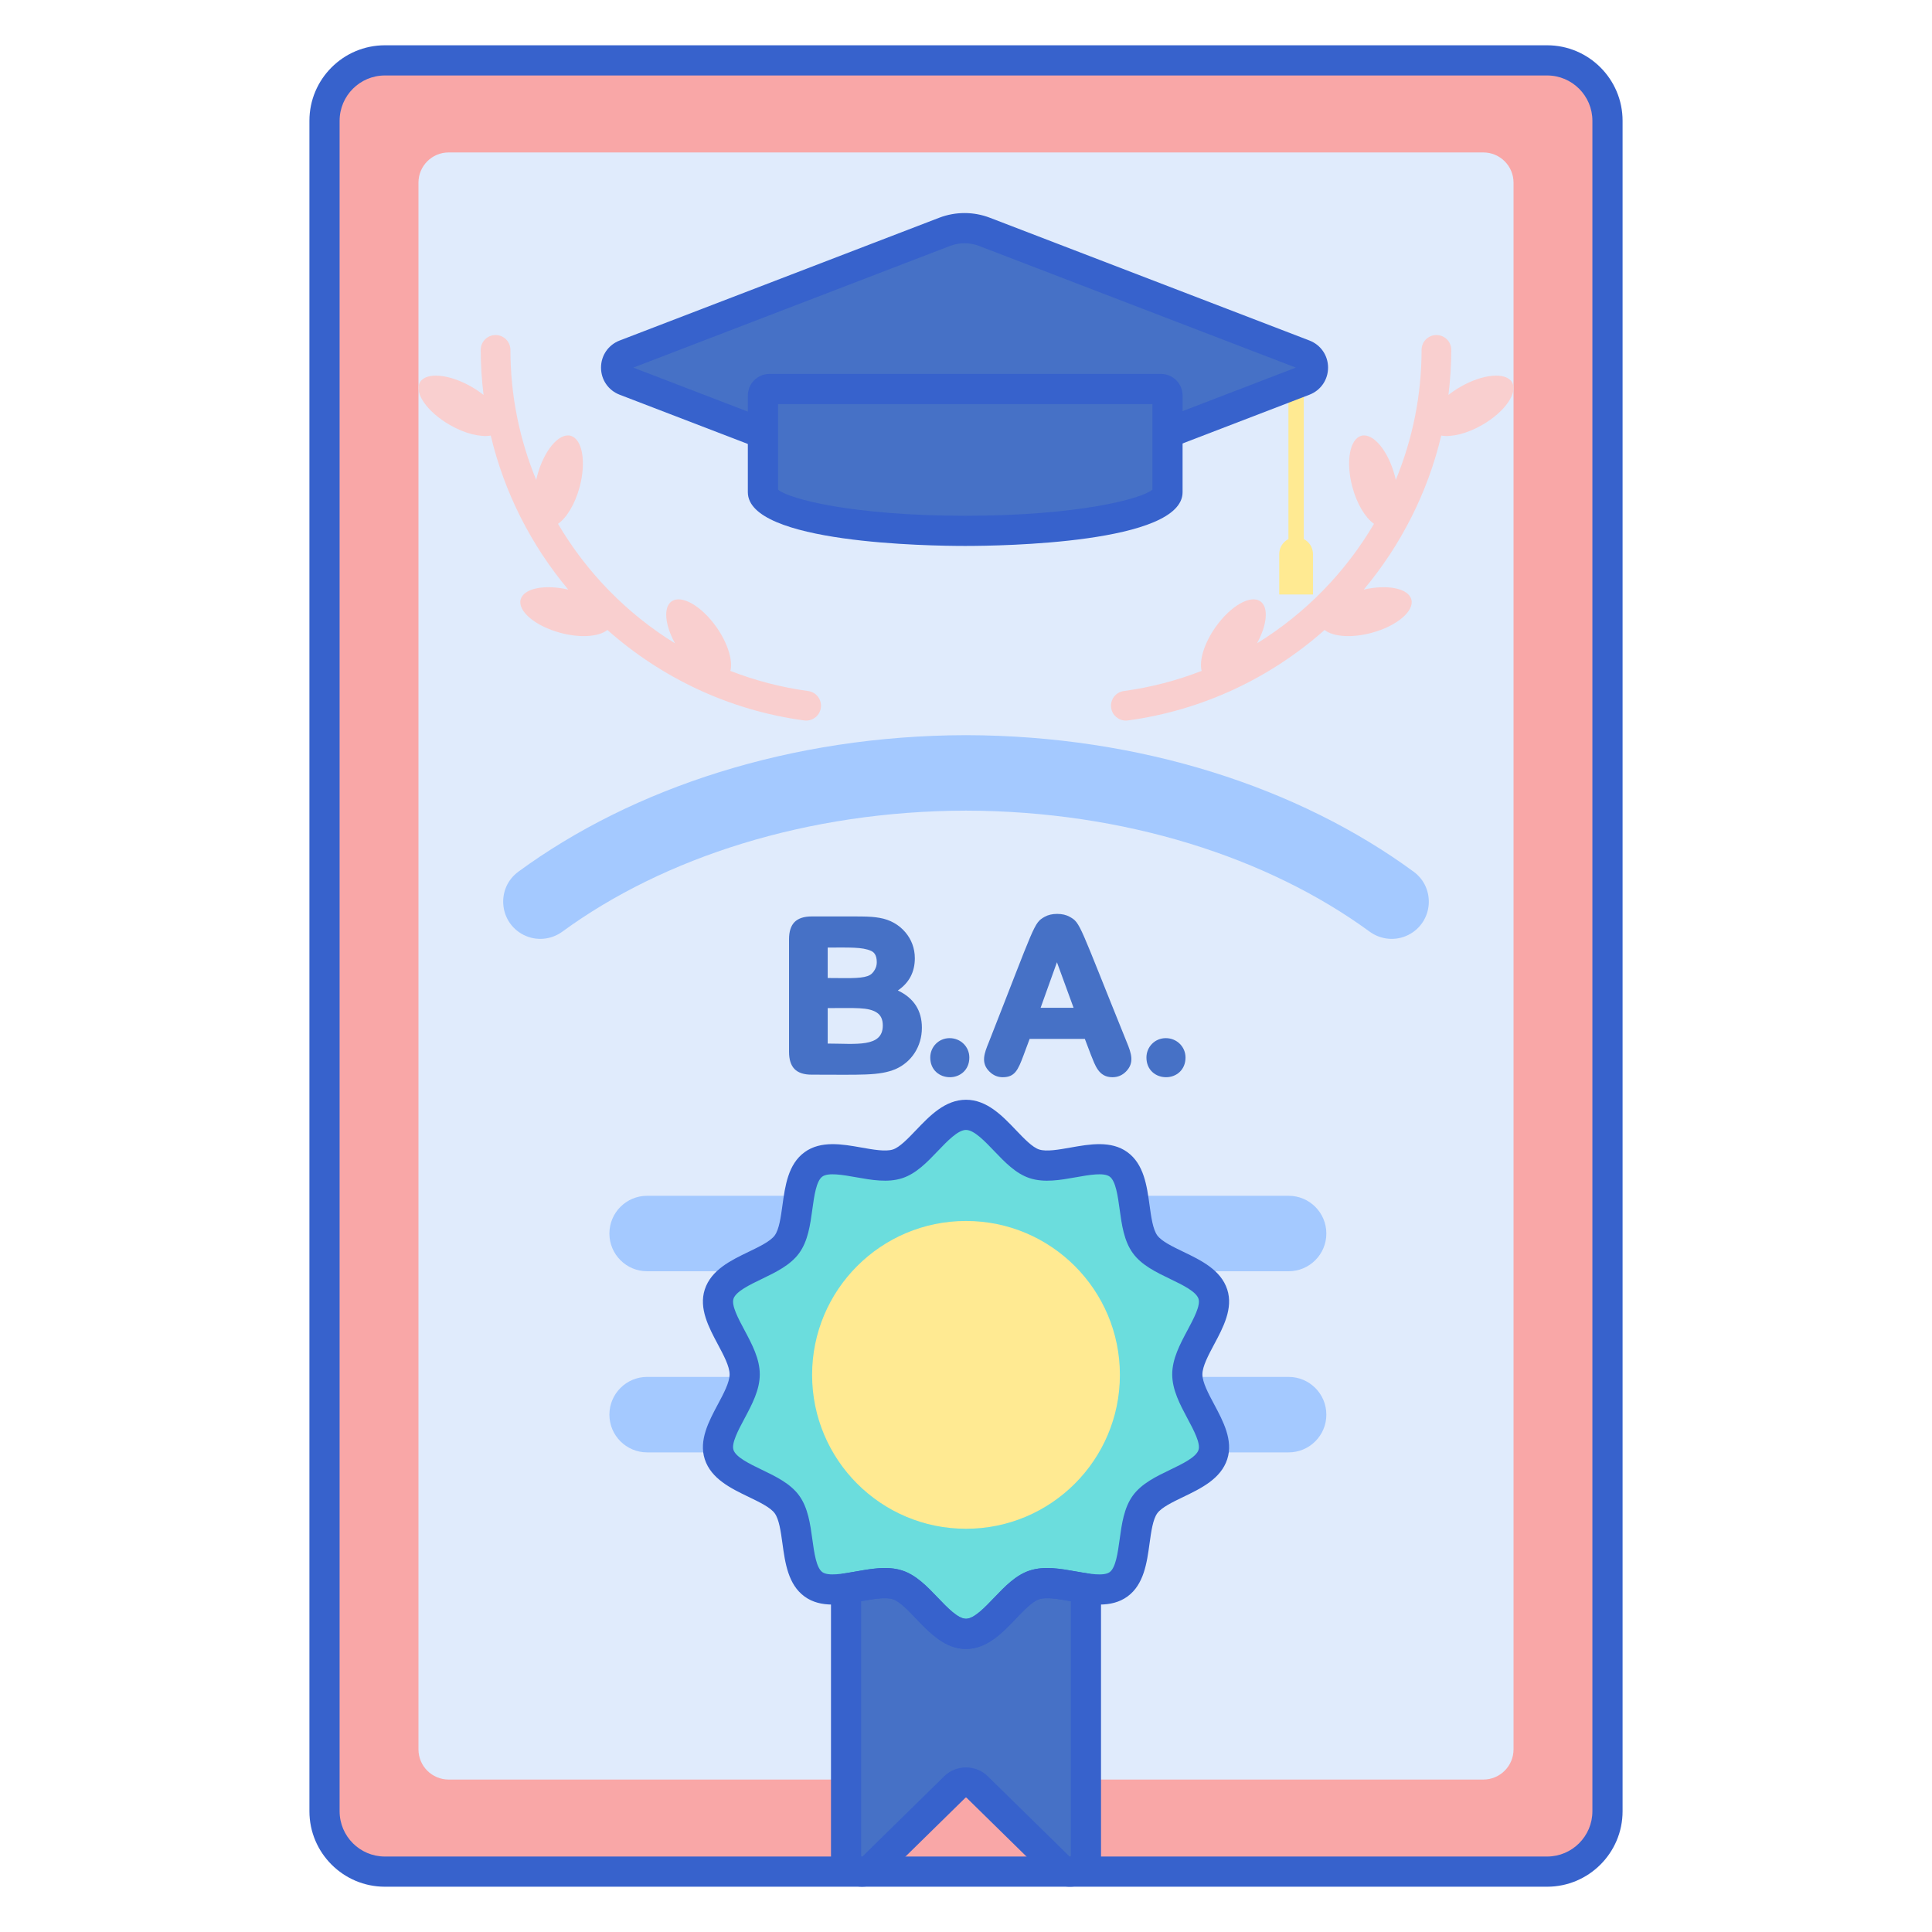 <?xml version="1.0" encoding="utf-8"?>
<!-- Generator: Adobe Illustrator 22.1.0, SVG Export Plug-In . SVG Version: 6.00 Build 0)  -->
<svg version="1.1" id="Layer_1" xmlns="http://www.w3.org/2000/svg" xmlns:xlink="http://www.w3.org/1999/xlink" x="0px" y="0px"
	 viewBox="0 0 256 256" style="enable-background:new 0 0 256 256;" xml:space="preserve">
<style type="text/css">
	.st0{fill:#E0EBFC;}
	.st1{fill:#3762CC;}
	.st2{fill:#4671C6;}
	.st3{fill:#6BDDDD;}
	.st4{fill:#F9A7A7;}
	.st5{fill:#A4C9FF;}
	.st6{fill:#FFEA92;}
	.st7{fill:#F9CFCF;}
	.st8{fill:#FFE164;}
	.st9{fill:#FFDC85;}
	.st10{fill:#FFEA94;}
	.st11{fill:#B9BEFC;}
	.st12{fill:#EAA97D;}
</style>
<g>
	<g>
		<path class="st4" d="M43,240V16c0-4.418,3.582-8,8-8h154c4.418,0,8,3.582,8,8v224c0,4.418-3.582,8-8,8H51
			C46.582,248,43,244.418,43,240z"/>
	</g>
	<g>
		<path class="st0" d="M59.448,20.2h137.103c2.209,0,4,1.791,4,4v207.6c0,2.209-1.791,4-4,4H59.448c-2.209,0-4-1.791-4-4V24.2
			C55.448,21.991,57.239,20.2,59.448,20.2z"/>
	</g>
	<g>
		<path class="st1" d="M205,250H51c-5.514,0-10-4.486-10-10V16c0-5.514,4.486-10,10-10h154c5.514,0,10,4.486,10,10v224
			C215,245.514,210.514,250,205,250z M51,10c-3.309,0-6,2.691-6,6v224c0,3.309,2.691,6,6,6h154c3.309,0,6-2.691,6-6V16
			c0-3.309-2.691-6-6-6H51z"/>
	</g>
	<g>
		<path class="st6" d="M172.757,71.43c0-7.891,0-13.978,0-20.981l-2.033,0.781c0,6.75,0,15.772,0,20.2
			c-0.724,0.37-1.22,1.122-1.22,1.99v5.353h4.472V73.42C173.977,72.551,173.481,71.8,172.757,71.43z"/>
	</g>
	<g>
		<path class="st2" d="M125.159,30.724L82.823,46.988c-1.579,0.607-1.579,2.841,0,3.448l42.336,16.264
			c1.705,0.655,3.592,0.655,5.298,0l42.336-16.264c1.579-0.607,1.579-2.841,0-3.448l-42.336-16.264
			C128.752,30.069,126.864,30.069,125.159,30.724z"/>
	</g>
	<g>
		<path class="st1" d="M127.808,69.191c-1.141,0-2.281-0.208-3.366-0.626L82.106,52.302c-1.499-0.576-2.467-1.985-2.467-3.591
			s0.968-3.015,2.467-3.591l42.335-16.264c0,0,0,0,0,0c2.17-0.833,4.561-0.833,6.731,0l42.336,16.264
			c1.499,0.576,2.467,1.985,2.467,3.591s-0.969,3.015-2.468,3.591l-42.335,16.264C130.089,68.983,128.948,69.191,127.808,69.191z
			 M83.914,48.711l41.963,16.12c1.245,0.479,2.617,0.479,3.863,0l41.963-16.121l-41.963-16.12c-1.246-0.479-2.618-0.479-3.863,0
			L83.914,48.711z"/>
	</g>
	<g>
		<path class="st2" d="M153.839,51.55h-51.887c-0.475,0-0.859,0.385-0.859,0.859V65.22c0,2.828,12,5.12,26.803,5.12
			s26.803-2.292,26.803-5.12h0.001V52.409C154.699,51.935,154.314,51.55,153.839,51.55z"/>
	</g>
	<g>
		<path class="st1" d="M127.896,72.34c-4.81,0-28.803-0.343-28.803-7.12V52.409c0-1.577,1.283-2.859,2.859-2.859h51.887
			c1.577,0,2.859,1.283,2.859,2.859V65.22C156.698,71.997,132.705,72.34,127.896,72.34z M103.093,64.881
			c1.453,1.244,9.956,3.459,24.803,3.459s23.35-2.215,24.803-3.459l0-11.332h-49.606V64.881z M153.839,53.55h0.01H153.839z"/>
	</g>
	<g>
		<path class="st5" d="M128,97.413c-23.165,0.05-44.143,6.965-59.312,18.089c-2.961,2.172-2.592,6.705,0.681,8.371h0
			c1.659,0.844,3.643,0.673,5.146-0.426c13.444-9.827,32.437-15.986,53.484-16.034c21.047,0.049,40.041,6.207,53.484,16.034
			c1.503,1.098,3.487,1.27,5.146,0.426l0,0c3.273-1.665,3.643-6.199,0.681-8.371C172.142,104.379,151.165,97.463,128,97.413z"/>
	</g>
	<g>
		<path class="st5" d="M170.749,168.448h-85c-2.761,0-5-2.239-5-5l0,0c0-2.761,2.239-5,5-5h85c2.761,0,5,2.239,5,5l0,0
			C175.749,166.209,173.51,168.448,170.749,168.448z"/>
	</g>
	<g>
		<path class="st2" d="M118.97,131.244c1.495-1.016,2.25-2.448,2.25-4.273c0-1.32-0.457-2.491-1.241-3.424
			c-0.856-1.017-2.027-1.689-3.446-1.929c-1.41-0.237-2.174-0.184-8.993-0.184c-1.005,0-1.762,0.248-2.252,0.737
			c-0.489,0.489-0.737,1.256-0.737,2.279v14.932c0,1.001,0.241,1.76,0.714,2.256c0.481,0.504,1.246,0.759,2.275,0.759
			c6.561,0,8.949,0.174,11.129-0.737c2.1-0.922,3.486-2.989,3.486-5.476C122.155,133.898,121.085,132.24,118.97,131.244z
			 M115.905,128.51c-0.223,0.412-0.534,0.683-0.95,0.827c-1.052,0.366-2.928,0.254-5.279,0.254v-4.035
			c2.816,0,4.599-0.088,5.751,0.444c0.322,0.149,0.751,0.466,0.751,1.499C116.177,127.872,116.092,128.196,115.905,128.51z
			 M109.675,133.578c3.724,0,5.366-0.135,6.497,0.59c0.541,0.347,0.804,0.909,0.804,1.719c0,2.956-3.618,2.391-7.301,2.391V133.578z
			"/>
	</g>
	<g>
		<path class="st2" d="M125.833,137.559c-1.484,0-2.569,1.189-2.569,2.569c0,1.661,1.237,2.609,2.61,2.609
			c1.303,0,2.568-0.929,2.568-2.609C128.442,138.69,127.277,137.559,125.833,137.559z"/>
	</g>
	<g>
		<path class="st2" d="M141.747,121.485c-0.458-0.258-1.021-0.389-1.673-0.389c-0.645,0-1.203,0.131-1.66,0.39
			c-1.463,0.831-1.224,0.944-7.399,16.634c-0.567,1.401-1.116,2.726,0.13,3.91c0.491,0.47,1.07,0.708,1.721,0.708
			c1.602,0,2.032-0.961,2.752-2.892l0.815-2.189h7.314l0.819,2.152c0.551,1.345,1.002,2.929,2.839,2.929
			c0.691,0,1.289-0.248,1.778-0.737c1.157-1.159,0.754-2.386,0.086-3.989C142.912,122.31,143.206,122.314,141.747,121.485z
			 M137.888,133.534l2.163-6.031l2.203,6.031H137.888z"/>
	</g>
	<g>
		<path class="st2" d="M154.477,137.559c-1.468,0-2.568,1.173-2.568,2.569c0,1.666,1.242,2.609,2.609,2.609
			c1.313,0,2.569-0.936,2.569-2.609C157.087,138.694,155.925,137.559,154.477,137.559z"/>
	</g>
	<g>
		<path class="st7" d="M148.915,91.565c3.592-0.487,7.041-1.397,10.305-2.667c-0.339-1.37,0.325-3.629,1.825-5.771
			c1.976-2.823,4.645-4.364,5.961-3.443c1.127,0.789,0.887,3.13-0.445,5.559c6.387-3.937,11.711-9.396,15.501-15.831
			c-1.141-0.795-2.258-2.615-2.867-4.887c-0.892-3.328-0.357-6.363,1.194-6.779c1.551-0.416,3.532,1.946,4.424,5.274
			c0.051,0.191,0.097,0.382,0.139,0.571c2.198-5.346,3.415-11.168,3.415-17.23c0-1.086,0.881-1.967,1.967-1.967
			s1.967,0.881,1.967,1.967c0,2.018-0.135,4.009-0.375,5.971c0.474-0.376,1.001-0.738,1.575-1.068
			c2.984-1.723,6.054-1.992,6.857-0.601c0.803,1.391-0.965,3.915-3.949,5.638c-2.023,1.168-4.068,1.65-5.437,1.417
			c-1.802,7.593-5.374,14.557-10.269,20.406c3.138-0.721,5.911-0.169,6.307,1.309c0.416,1.552-1.945,3.532-5.273,4.424
			c-2.655,0.711-5.119,0.512-6.22-0.384c-7.127,6.317-16.098,10.638-26.072,11.992c-0.09,0.012-0.179,0.017-0.267,0.017
			c-0.969,0-1.813-0.715-1.947-1.702C147.085,92.702,147.839,91.711,148.915,91.565z"/>
	</g>
	<g>
		<path class="st7" d="M107.085,91.565c-3.592-0.487-7.041-1.397-10.305-2.667c0.339-1.37-0.325-3.629-1.825-5.771
			c-1.976-2.823-4.645-4.364-5.961-3.443c-1.127,0.789-0.887,3.13,0.445,5.559c-6.387-3.937-11.711-9.396-15.501-15.831
			c1.141-0.795,2.258-2.615,2.867-4.887c0.892-3.328,0.357-6.363-1.194-6.779c-1.551-0.416-3.532,1.946-4.424,5.274
			c-0.051,0.191-0.097,0.382-0.139,0.571c-2.198-5.346-3.415-11.168-3.415-17.23c0-1.086-0.881-1.967-1.967-1.967
			s-1.967,0.881-1.967,1.967c0,2.018,0.135,4.009,0.375,5.971c-0.474-0.376-1.001-0.738-1.575-1.068
			c-2.984-1.723-6.054-1.992-6.857-0.601c-0.803,1.391,0.965,3.915,3.949,5.638c2.023,1.168,4.068,1.65,5.437,1.417
			c1.802,7.593,5.374,14.557,10.269,20.406c-3.138-0.721-5.911-0.169-6.307,1.309c-0.416,1.552,1.945,3.532,5.273,4.424
			c2.655,0.711,5.119,0.512,6.22-0.384c7.127,6.317,16.098,10.638,26.072,11.992c0.09,0.012,0.179,0.017,0.267,0.017
			c0.969,0,1.813-0.715,1.947-1.702C108.915,92.702,108.161,91.711,107.085,91.565z"/>
	</g>
	<g>
		<path class="st5" d="M170.749,192.448h-85c-2.761,0-5-2.239-5-5l0,0c0-2.761,2.239-5,5-5h85c2.761,0,5,2.239,5,5l0,0
			C175.749,190.209,173.51,192.448,170.749,192.448z"/>
	</g>
	<g>
		<path class="st3" d="M128,216.496c-3.437,0-5.964-5.484-9.065-6.49c-3.214-1.044-8.475,1.871-11.15-0.076
			c-2.702-1.966-1.546-7.883-3.512-10.585c-1.947-2.675-7.942-3.393-8.985-6.607c-1.007-3.101,3.388-7.192,3.388-10.628
			c0-3.437-4.395-7.528-3.388-10.629c1.044-3.214,7.039-3.932,8.985-6.607c1.966-2.702,0.81-8.619,3.512-10.585
			c2.675-1.947,7.936,0.968,11.149-0.076c3.101-1.007,5.628-6.49,9.065-6.49c3.437,0,5.964,5.484,9.065,6.49
			c3.214,1.044,8.475-1.871,11.15,0.076c2.702,1.966,1.546,7.883,3.512,10.585c1.947,2.675,7.942,3.393,8.985,6.607
			c1.007,3.101-3.388,7.192-3.388,10.628c0,3.437,4.395,7.528,3.388,10.629c-1.044,3.214-7.039,3.932-8.985,6.607
			c-1.966,2.702-0.81,8.619-3.512,10.585c-2.675,1.947-7.936-0.968-11.149,0.076C133.964,211.013,131.436,216.496,128,216.496z"/>
	</g>
	<g>
		<path class="st2" d="M137.065,210.006c-3.101,1.007-5.628,6.49-9.065,6.49c-3.437,0-5.964-5.484-9.065-6.49
			c-1.883-0.612-4.468,0.133-6.824,0.465v35.407c0,1.878,2.262,2.827,3.602,1.512l10.804-10.6c0.824-0.809,2.144-0.809,2.968,0
			l10.804,10.6c1.34,1.315,3.602,0.366,3.602-1.512v-35.406C141.533,210.139,138.948,209.394,137.065,210.006z"/>
	</g>
	<g>
		<path class="st1" d="M128,218.496c-2.776,0-4.816-2.135-6.616-4.019c-1.071-1.122-2.179-2.281-3.067-2.569
			c-0.969-0.316-2.604-0.024-4.186,0.258c-2.514,0.447-5.363,0.954-7.523-0.619c-2.181-1.587-2.578-4.47-2.927-7.013
			c-0.217-1.578-0.441-3.209-1.025-4.012c-0.569-0.783-2.037-1.49-3.457-2.174c-2.329-1.122-4.969-2.394-5.813-4.992
			c-0.813-2.503,0.537-5.031,1.728-7.261c0.769-1.438,1.563-2.927,1.563-3.985s-0.794-2.546-1.563-3.985
			c-1.19-2.23-2.541-4.758-1.728-7.262c0.844-2.598,3.484-3.87,5.813-4.992c1.42-0.684,2.888-1.391,3.458-2.174
			c0.584-0.802,0.808-2.434,1.025-4.011c0.35-2.543,0.746-5.426,2.927-7.014c2.162-1.572,5.011-1.065,7.523-0.619
			c1.582,0.281,3.216,0.572,4.186,0.258c0.888-0.288,1.996-1.448,3.067-2.569c1.8-1.884,3.839-4.019,6.616-4.019
			s4.816,2.135,6.616,4.019c1.071,1.122,2.179,2.281,3.067,2.569c0.967,0.315,2.603,0.023,4.186-0.258
			c2.515-0.446,5.364-0.953,7.523,0.619c2.181,1.587,2.578,4.47,2.927,7.013c0.217,1.578,0.441,3.209,1.025,4.012
			c0.569,0.783,2.037,1.49,3.457,2.174c2.329,1.122,4.969,2.394,5.813,4.992c0.813,2.504-0.537,5.031-1.728,7.261
			c-0.768,1.439-1.563,2.927-1.563,3.985s0.794,2.546,1.563,3.985c1.19,2.23,2.541,4.758,1.728,7.261
			c-0.844,2.598-3.484,3.87-5.813,4.992c-1.42,0.684-2.888,1.391-3.458,2.174c-0.584,0.802-0.808,2.434-1.025,4.012
			c-0.35,2.543-0.746,5.426-2.927,7.014c-2.161,1.573-5.01,1.066-7.523,0.619c-1.581-0.282-3.218-0.573-4.186-0.258
			c-0.888,0.288-1.996,1.448-3.067,2.569C132.816,216.361,130.776,218.496,128,218.496z M117.248,207.771
			c0.789,0,1.563,0.091,2.304,0.332c1.848,0.6,3.31,2.131,4.724,3.611c1.246,1.304,2.658,2.782,3.724,2.782
			c1.065,0,2.478-1.478,3.724-2.782c1.414-1.48,2.876-3.01,4.724-3.61c1.92-0.624,4.056-0.243,6.122,0.124
			c1.728,0.308,3.685,0.656,4.469,0.085c0.804-0.585,1.077-2.572,1.318-4.324c0.284-2.067,0.578-4.205,1.753-5.82
			c1.162-1.596,3.09-2.525,4.956-3.424c1.608-0.774,3.43-1.652,3.745-2.624c0.288-0.885-0.636-2.615-1.452-4.142
			c-1-1.873-2.034-3.81-2.034-5.869s1.034-3.996,2.034-5.869c0.815-1.526,1.739-3.256,1.452-4.142
			c-0.315-0.972-2.137-1.849-3.745-2.624c-1.865-0.899-3.794-1.828-4.955-3.424c-1.176-1.615-1.47-3.753-1.754-5.821
			c-0.241-1.752-0.514-3.739-1.318-4.324c-0.785-0.572-2.742-0.223-4.469,0.085c-2.065,0.368-4.201,0.748-6.122,0.124
			c-1.848-0.6-3.31-2.131-4.724-3.611c-1.246-1.304-2.658-2.782-3.724-2.782c-1.065,0-2.478,1.478-3.724,2.782
			c-1.414,1.48-2.876,3.01-4.724,3.61c-1.92,0.624-4.056,0.244-6.122-0.124c-1.728-0.307-3.684-0.655-4.469-0.085
			c-0.804,0.585-1.077,2.572-1.318,4.324c-0.284,2.067-0.578,4.205-1.753,5.82c-1.162,1.596-3.09,2.525-4.956,3.424
			c-1.608,0.774-3.43,1.652-3.745,2.624c-0.288,0.885,0.636,2.616,1.452,4.142c1,1.873,2.034,3.81,2.034,5.869
			c0,2.06-1.034,3.996-2.034,5.869c-0.815,1.526-1.739,3.257-1.452,4.142c0.315,0.972,2.137,1.849,3.745,2.624
			c1.865,0.899,3.794,1.828,4.955,3.424c1.176,1.615,1.47,3.753,1.754,5.821c0.241,1.752,0.514,3.739,1.318,4.324
			c0.783,0.57,2.741,0.222,4.469-0.085C114.699,208.001,115.993,207.771,117.248,207.771z"/>
	</g>
	<g>
		<path class="st1" d="M114.231,249.997c-0.538,0-1.08-0.105-1.597-0.322c-1.533-0.644-2.524-2.134-2.524-3.798V210.47
			c0-0.997,0.734-1.841,1.721-1.98c0.523-0.074,1.059-0.169,1.595-0.264c2.067-0.367,4.205-0.746,6.126-0.123
			c1.848,0.6,3.31,2.131,4.724,3.611c1.246,1.304,2.658,2.782,3.724,2.782c1.065,0,2.478-1.478,3.724-2.782
			c1.414-1.48,2.876-3.01,4.724-3.61c1.921-0.623,4.06-0.245,6.126,0.123c0.536,0.095,1.072,0.19,1.595,0.264
			c0.987,0.139,1.721,0.984,1.721,1.98v35.406c0,1.663-0.991,3.154-2.524,3.798c-1.533,0.645-3.291,0.307-4.479-0.858l-10.804-10.6
			c-0.046-0.046-0.12-0.046-0.167,0l-10.803,10.6C116.326,249.589,115.289,249.997,114.231,249.997z M114.11,212.167v33.71
			c0,0.044,0,0.079,0.073,0.109c0.071,0.031,0.095,0.007,0.128-0.024l10.804-10.601c1.591-1.561,4.179-1.561,5.769,0l10.804,10.6
			c0.031,0.031,0.055,0.057,0.129,0.025c0.073-0.03,0.073-0.065,0.073-0.109v-33.71c-0.005-0.001-0.01-0.002-0.015-0.003
			c-1.583-0.281-3.222-0.572-4.191-0.256c0,0,0,0,0,0c-0.888,0.288-1.996,1.448-3.067,2.569c-1.8,1.884-3.839,4.019-6.616,4.019
			s-4.816-2.135-6.616-4.019c-1.071-1.122-2.179-2.281-3.067-2.569c-0.972-0.315-2.608-0.024-4.192,0.256
			C114.12,212.165,114.115,212.166,114.11,212.167z M137.065,210.006h0.01H137.065z"/>
	</g>
	<g>
		<circle class="st6" cx="128" cy="182.177" r="20.392"/>
	</g>
</g>
</svg>
